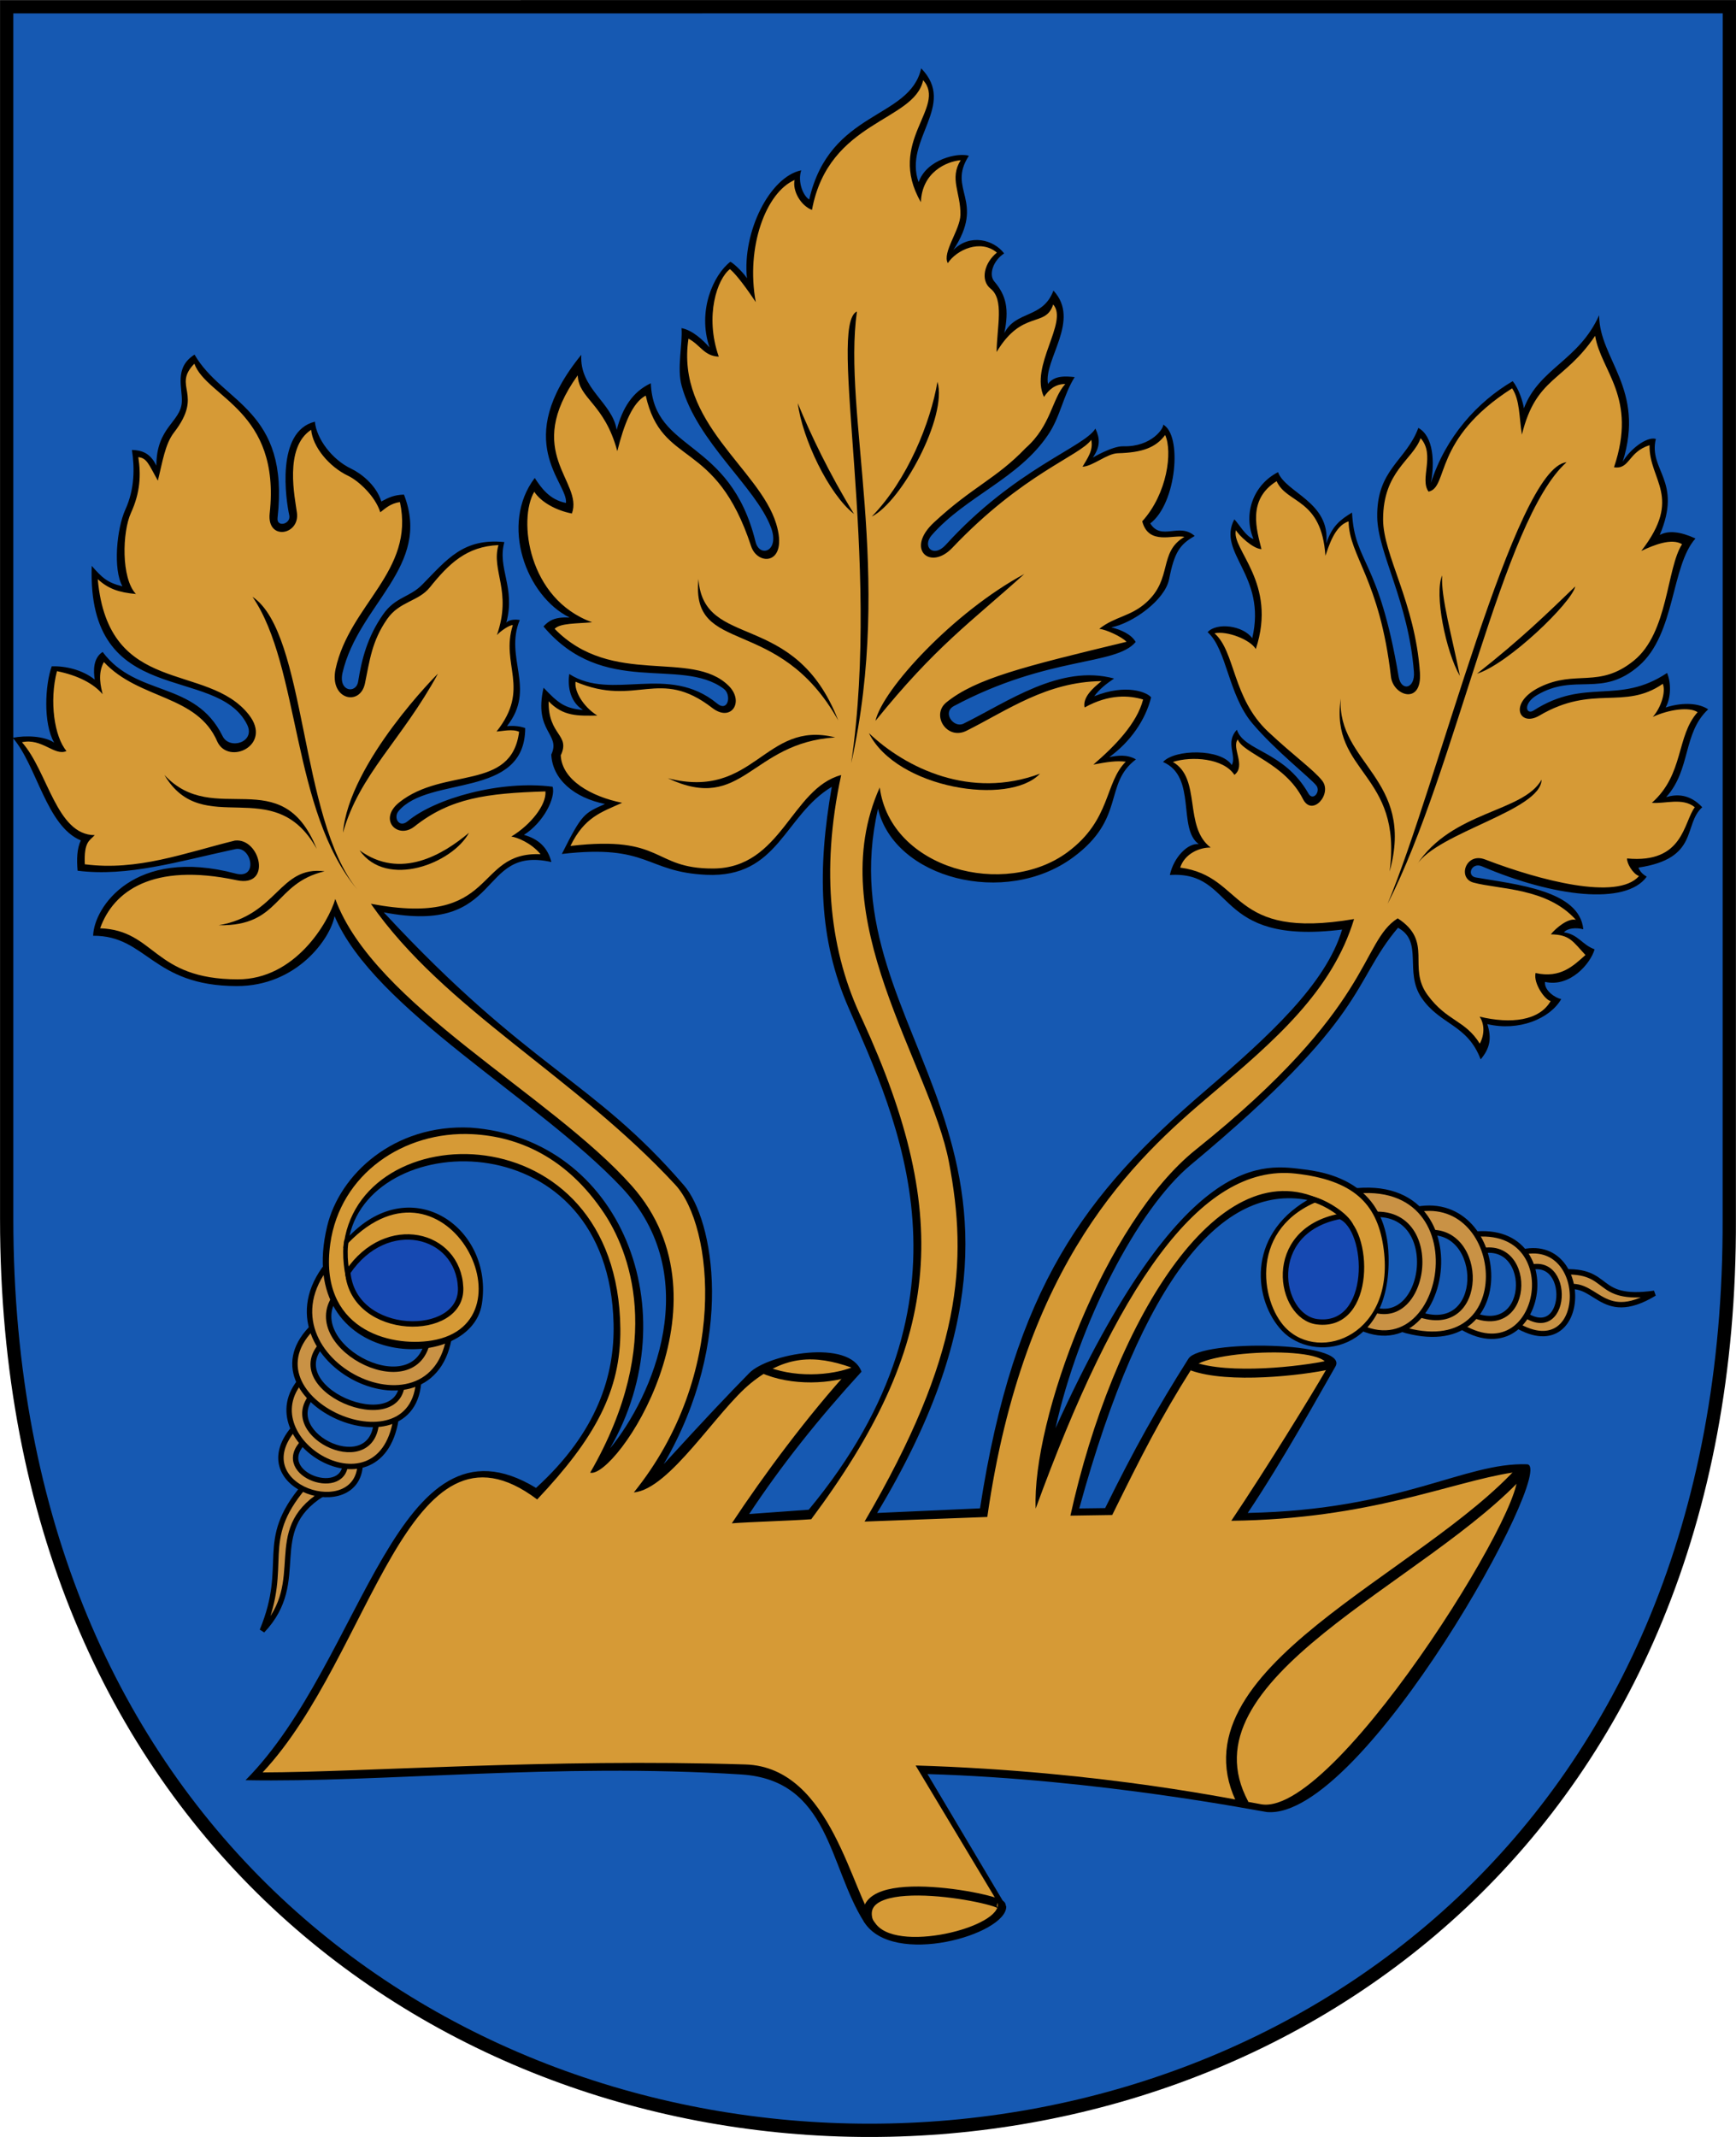 <?xml version="1.0" encoding="UTF-8" standalone="no"?>
<!-- Created with Inkscape (http://www.inkscape.org/) -->

<svg
   xmlns:svg="http://www.w3.org/2000/svg"
   xmlns="http://www.w3.org/2000/svg"
   version="1.1"
   width="390"
   height="480"
   id="svg4228">
  <defs
     id="defs4232" />
  <path
     d="M 1.5,1.512 388.505,1.501 c -0.015,268.35 -0.019,272.309 -0.019,272.321 C 389.478,546.743 1.506,546.749 1.503,273.821 L 1.5,1.512 z"
     id="path2902"
     style="fill:#1659b2;fill-opacity:1;stroke:#000000;stroke-width:2.986;stroke-miterlimit:4;stroke-opacity:1;stroke-dasharray:none" />
  <path
     d="m 68.267,333.931 c 2.18,1.533 1.666,0.692 4.055,1.678 -13.281,8.444 -2.718,19.39 -13.404,30.661 6.285,-15.119 -1.146,-19.919 9.349,-32.339 z"
     id="path2825"
     style="fill:#c99245;fill-opacity:1;stroke:#000000;stroke-width:1.211;stroke-linecap:butt;stroke-linejoin:miter;stroke-miterlimit:4;stroke-opacity:1;stroke-dasharray:none" />
  <path
     d="m 80.92,328.841 c -1.595,0.289 -1.613,-0.089 -3.316,-0.137 -0.369,8.291 -17.393,1.923 -8.75,-5.41 -3.622,-2.916 -1.678,-0.673 -2.85,-2.455 -11.383,13.423 14.478,21.314 14.916,8.002 z"
     id="path2823"
     style="fill:#c99245;fill-opacity:1;stroke:#000000;stroke-width:1.211;stroke-linecap:butt;stroke-linejoin:miter;stroke-miterlimit:4;stroke-opacity:1;stroke-dasharray:none" />
  <path
     d="m 84.531,319.704 c -1.232,12.929 -23.398,1.823 -13.5,-7.163 -1.564,-1.391 -1.005,-2.559 -1.894,-4.035 -15.334,13.521 16.096,33.412 19.82,10.281 -2.08,0.745 -2.436,0.818 -4.426,0.917 z"
     id="path2821"
     style="fill:#c99245;fill-opacity:1;stroke:#000000;stroke-width:1.211;stroke-linecap:butt;stroke-linejoin:miter;stroke-miterlimit:4;stroke-opacity:1;stroke-dasharray:none" />
  <path
     d="m 94.078,308.597 c -0.909,0.824 -2.098,1.189 -3.728,1.003 0.833,14.358 -29.603,2.025 -16.883,-8.722 -1.838,-1.633 -1.561,-1.542 -2.847,-3.137 -17.665,16.616 24.1,34.453 23.458,10.856 z"
     id="path2819"
     style="fill:#c99245;fill-opacity:1;stroke:#000000;stroke-width:1.211;stroke-linecap:butt;stroke-linejoin:miter;stroke-miterlimit:4;stroke-opacity:1;stroke-dasharray:none" />
  <path
     d="m 101.175,298.097 c -2.002,0.875 -2.521,1.64 -4.912,1.73 -1.544,16.69 -29.035,2.839 -20.944,-8.569 -1.705,-2.198 -1.106,-4.189 -1.709,-7.17 -17.217,21.619 25.547,42.012 27.564,14.008 z"
     id="path2817"
     style="fill:#c99245;fill-opacity:1;stroke:#000000;stroke-width:1.211;stroke-linecap:butt;stroke-linejoin:miter;stroke-miterlimit:4;stroke-opacity:1;stroke-dasharray:none" />
  <path
     d="m 350.711,285.728 c 0.619,1.67 0.618,1.452 0.026,3.763 7.788,-3.002 8.589,8.446 20.922,1.016 -13.886,1.939 -9.334,-5.516 -20.948,-4.779 z"
     id="path2826"
     style="fill:#c99245;fill-opacity:1;stroke:#000000;stroke-width:1.211;stroke-linecap:butt;stroke-linejoin:miter;stroke-miterlimit:4;stroke-opacity:1;stroke-dasharray:none" />
  <path
     d="m 338.998,296.565 c 0.742,-0.364 1.688,-1.58 2.079,-2.394 11.459,9.833 12.578,-14.121 1.149,-8.939 -0.268,-1.615 -0.236,-2.75 -0.794,-3.86 16.634,-4.462 15.651,27.93 -2.433,15.192 z"
     id="path2824"
     style="fill:#c99245;fill-opacity:1;stroke:#000000;stroke-width:1.211;stroke-linecap:butt;stroke-linejoin:miter;stroke-miterlimit:4;stroke-opacity:1;stroke-dasharray:none" />
  <path
     d="m 328.492,277.661 c 1.086,1.794 2.285,2.137 2.545,3.854 13.579,-5.214 13.685,20.075 -0.743,13.591 -1.094,1.239 -1.07,1.698 -2.718,2.431 19.451,12.698 25.812,-25.241 0.917,-19.876 z"
     id="path2822"
     style="fill:#c99245;fill-opacity:1;stroke:#000000;stroke-width:1.211;stroke-linecap:butt;stroke-linejoin:miter;stroke-miterlimit:4;stroke-opacity:1;stroke-dasharray:none" />
  <path
     d="m 318.483,295.121 c 15.51,5.671 15.202,-19.764 2.02,-18.223 -0.321,-1.448 -0.969,-4.257 -2.173,-5.257 20.492,-3.764 23.598,35.216 -3.586,26.877 1.288,-1.566 0.831,0.05 3.74,-3.397 z"
     id="path3602"
     style="fill:#c99245;fill-opacity:1;stroke:#000000;stroke-width:1.211;stroke-linecap:butt;stroke-linejoin:miter;stroke-miterlimit:4;stroke-opacity:1;stroke-dasharray:none" />
  <path
     d="m 301.654,295.765 c 2.916,-1.461 3.124,-1.403 4.11,-2.955 14.754,9.566 19.741,-23.062 1.123,-19.821 -0.272,-3.073 -2.811,-4.287 -3.419,-5.355 31.357,-4.27 21.109,45.381 -1.815,28.132 z"
     id="path3600"
     style="fill:#c99245;fill-opacity:1;stroke:#000000;stroke-width:1.211;stroke-linecap:butt;stroke-linejoin:miter;stroke-miterlimit:4;stroke-opacity:1;stroke-dasharray:none" />
  <path
     d="m 255.202,170.575 c -2.116,-1.204 -4.162,-0.843 -5.989,-0.522 4.744,-3.431 8.123,-8.336 9.39,-13.402 -0.809,-1.126 -5.603,-3.158 -12.77,-0.257 1.171,-1.64 2.774,-2.85 4.452,-3.983 -12.145,-3.289 -23.967,5.297 -33.841,10.143 -2.169,1.065 -4.872,-2.512 -2.118,-3.978 21.303,-11.342 36.219,-8.96 40.811,-14.374 -0.978,-1.731 -3.315,-2.753 -5.471,-3.281 4.831,-0.963 12.054,-6.128 12.98,-10.836 1.173,-5.962 2.349,-7.772 5.752,-9.692 -3.483,-3.116 -7.482,1.188 -9.988,-2.82 5.93,-4.49 7.237,-19.885 2.888,-22.202 0.286,0.621 -2.463,5.055 -8.984,4.877 -2.43,-0.066 -6.808,2.536 -6.808,2.536 1.742,-2.535 1.608,-4.291 0.584,-6.514 -2.463,4.155 -18.103,9.037 -33.624,26.117 -2.759,3.035 -5.4,0.393 -3.144,-2.182 7.633,-8.711 19.436,-12.63 26.083,-22.467 2.798,-4.042 3.423,-8.881 6.025,-13.032 -1.862,-0.178 -4.581,-0.47 -5.991,1.554 -1.047,-5.439 7.431,-14.328 1.219,-20.983 -2.396,6.367 -8.415,4.415 -11.037,9.561 1.111,-5.357 0.457,-8.447 -2.246,-11.614 -1.335,-1.564 -0.211,-4.739 2.207,-6.296 -2.303,-3.088 -7.681,-4.532 -11.415,-0.763 7.371,-11.225 -1.514,-13.462 3.497,-21.176 -2.483,-0.75 -9.454,0.746 -11.294,5.936 -3.45,-9.625 8.669,-17.26 0.578,-25.571 -2.584,11.546 -20.5,9.271 -25.154,29.453 -1.34,-0.767 -2.659,-3.938 -1.797,-6.545 -7.063,1.456 -13.271,13.839 -12.192,24.256 -0.445,-0.81 -2.63,-3.155 -3.722,-3.722 -3.804,2.915 -7.474,11.042 -4.684,19.251 -1.447,-1.634 -3.804,-3.879 -6.298,-4.341 0.289,3.717 -1.084,8.904 0.042,12.992 3.489,12.661 16.594,22.617 20.051,31.749 2.051,5.417 -2.555,6.933 -3.465,3.235 -5.746,-23.362 -22.913,-19.997 -23.519,-35.591 -4.124,1.92 -6.381,5.571 -7.667,10.474 -0.981,-6.203 -8.414,-9.222 -7.952,-16.87 -15.912,19.536 -2.899,28.747 -3.448,33.278 -3.652,-0.705 -5.538,-3.346 -7.009,-5.612 -7.891,10.395 -1.944,26.546 7.838,31.345 -3.415,-0.15 -4.67,0.719 -5.88,2.011 13.514,16.023 30.728,6.744 40.492,13.991 1.83,1.359 1.011,5.37 -1.486,3.312 -10.982,-9.055 -23.67,-0.441 -33.207,-6.627 -0.311,1.968 -0.248,5.989 3.08,8.085 -4.189,-0.377 -5.602,-1.589 -8.855,-5.005 -2.289,10.01 3.958,10.291 1.733,15.015 0.256,5.54 5.106,9.695 12.064,11.101 -4.698,2.114 -5.125,2.12 -9.689,11.229 19.674,-2.284 18.723,4.062 32.469,4.684 16.226,0.735 17.42,-13.311 28.17,-19.764 -3.247,18.587 -2.968,34.218 3.768,49.622 10.71,24.765 30.58,65.078 -8.945,112.752 -4.248,0.324 -9.131,0.647 -13.378,0.971 7.083,-10.715 15.28,-21.088 25.232,-31.972 -2.681,-7.43 -20.973,-4.007 -25.201,0.292 -4.76,4.852 -9.994,10.36 -19.232,20.478 16.275,-28.04 11.128,-54.983 4.586,-62.585 -20.662,-24.011 -34.668,-25.948 -67.474,-61.366 27.257,5.266 20.802,-15.101 37.653,-11.299 -0.82,-3.217 -2.828,-5.148 -6.163,-6.102 4.376,-2.764 7.167,-8.292 6.435,-10.814 -11.621,-1.509 -26.31,2.552 -32.551,7.748 -1.958,1.63 -3.275,-0.831 -2.059,-2.272 6.844,-8.113 28.405,-2.648 28.459,-18.65 -1.417,-0.506 -2.765,-0.531 -4.097,-0.444 6.666,-8.43 -0.668,-15.314 2.875,-23.842 -0.71,-0.113 -2.339,-0.193 -3.027,0.624 2.137,-7.975 -2.078,-12.182 -0.438,-18.118 -9.238,-0.926 -12.888,3.906 -18.44,9.555 -2.871,2.921 -6.056,2.734 -8.83,6.734 -3.475,5.012 -4.746,9.871 -5.581,15.064 -0.445,2.771 -4.507,2.276 -3.494,-2.042 3.624,-15.449 20.081,-23.807 13.794,-39.974 -2.171,0.073 -3.389,0.612 -5.082,1.543 -1.165,-3.722 -4.607,-6.328 -6.761,-7.351 -4.363,-2.071 -7.829,-6.788 -8.167,-10.572 -8.888,2.177 -6.473,17.778 -5.762,21.008 0.445,2.023 -2.877,2.808 -2.632,0.635 C 65.114,91.889 50.026,90.643 43.703,79.649 39.035,82.606 41.033,87.143 40.847,90.313 c -0.265,4.535 -5.718,5.601 -5.72,14.292 -1.398,-2.957 -3.408,-3.471 -5.49,-3.539 0.627,4.037 0.618,8.811 -1.473,13.389 -1.945,4.257 -2.809,13.437 -0.659,17.238 -3.423,-0.806 -4.571,-1.953 -6.897,-4.583 -1.099,32.34 28.025,21.957 34.893,35.619 2.012,4.003 -3.94,5.776 -5.49,2.632 -6.215,-12.608 -19.329,-8.682 -26.952,-18.921 -2.172,1.38 -2.086,4.312 -1.77,6.216 -2.747,-2.201 -6.57,-3.088 -9.665,-2.995 -1.485,4.107 -1.97,12.77 0.544,17.151 -2.216,-1.499 -6.347,-1.668 -9.302,-1.089 5.406,6.19 7.551,19.835 15.291,23.05 -0.857,1.791 -0.954,4.172 -0.726,6.806 11.278,1.415 22.609,-2.086 35.437,-4.855 3.619,-0.781 5.287,6.88 0.045,5.49 -22.803,-6.046 -31.829,7.63 -31.989,13.975 12.096,-0.074 13.19,11.274 32.283,11.301 13.483,0.02 21.038,-10.689 21.95,-15.715 8.835,20.909 45.639,40.994 64.42,60.859 19.009,20.106 6.908,47.248 -2.541,58.714 17.715,-30.659 2.578,-69.624 -31.342,-72.058 -17.183,-0.83 -29.429,10.51 -32.212,22.211 -7.671,32.254 32.198,33.579 34.767,17.419 2.682,-16.868 -15.491,-29.96 -29.726,-15.353 5.456,-24.319 58.268,-25.58 59.318,19.759 0.267,11.531 -3.625,24.324 -17.418,36.891 -31.327,-19.062 -38.605,38.796 -65.261,65.649 30.324,0.584 69.824,-3.934 111.368,-1.284 19.854,1.267 19.625,20.606 27.607,33.165 6.481,10.198 31.953,2.771 31.923,-3.491 l -17.696,-29.765 c 38.679,1.135 75.067,8.427 76.247,8.53 21.603,1.89 65.486,-77.867 58.442,-78.112 -14.098,-0.49 -28.132,10.224 -62.739,10.93 7.973,-11.904 16.162,-26.768 19.695,-32.891 3.27,-5.669 -30.264,-6.118 -33.014,-1.768 -6.997,11.067 -12.14,20.217 -18.717,33.569 l -5.821,0.075 c 14.339,-52.191 32.282,-72.849 51.265,-69.286 -13.908,8.208 -11.953,22.755 -5.731,29.358 6.897,7.319 24.527,4.99 23.961,-16.744 -0.378,-14.511 -10.535,-18.457 -18.829,-19.456 -8.822,-1.064 -27.15,-5.332 -56.003,58.098 5.15,-23.32 18.326,-49.099 30.399,-59.152 40.364,-33.611 36.07,-40.853 46.55,-53.248 5.783,3.14 1.319,9.896 5.289,15.736 4.162,6.122 10.297,5.925 13.276,13.827 2.106,-2.493 2.508,-4.739 1.501,-7.925 7.039,1.69 14.077,-1.196 16.602,-5.624 -1.214,-0.186 -3.848,-1.852 -3.65,-3.856 5.654,1.287 10.261,-4.162 11.146,-7.317 -2.841,-1.029 -3.646,-3.349 -6.884,-3.81 0.759,-0.927 2.668,-1.14 4.343,-0.692 -0.829,-8.775 -15.228,-10.075 -24.158,-11.641 -2.124,-0.372 -0.947,-3.499 1.388,-2.5 16.05,6.868 32.363,8.836 37.027,2.32 -0.891,-0.511 -1.532,-1.136 -1.86,-2.032 13.74,-2.064 9.958,-9.646 14.33,-13.556 -2.838,-3.023 -5.747,-2.959 -8.11,-2.278 5.6,-6.167 3.698,-14.39 9.44,-19.714 -1.86,-1.262 -5.298,-1.763 -9.556,-0.419 1.209,-2.156 1.26,-5.531 0.325,-7.751 -10.95,7.306 -18.317,0.949 -29.976,8.427 -1.719,1.103 -2.479,-1.555 0.754,-3.458 8.626,-5.075 14.497,0.739 22.918,-6.592 8.203,-7.14 7.173,-22.427 12.679,-28.58 -3.37,-1.558 -6.07,-1.85 -8.022,-0.795 5.18,-12.233 -2.572,-14.458 -0.882,-21.573 -2.173,-0.617 -6.031,2.607 -7.448,5.152 5.145,-16.439 -5.27,-23.019 -5.29,-32.93 -4.59,10.215 -13.455,11.873 -16.901,20.906 -0.174,-1.269 -1.074,-4.34 -2.519,-6.096 -7.896,4.611 -15.088,12.547 -18.366,22.867 0.862,-4.704 0.58,-10.485 -2.829,-12.371 -2.722,7.396 -9.446,9.311 -9.236,20.115 0.156,8.024 7.03,18.936 8.242,34.683 0.294,3.82 -2.859,4.479 -3.429,1.094 -4.511,-26.787 -9.867,-25.326 -10.475,-36.874 -2.542,1.557 -4.491,2.954 -5.786,6.941 0.978,-9.314 -9.12,-11.361 -10.835,-16.016 -5.401,2.744 -7.946,9.169 -5.522,15.01 -1.689,-0.519 -3.206,-3.301 -4.296,-4.424 -4.007,7.624 7.365,12.525 4.022,26.713 -2.017,-2.832 -7.927,-3.638 -10.021,-1.365 4.326,3.861 4.6,14.036 10.038,20.478 5.172,6.126 13.042,12.281 14.37,13.961 1.07,1.354 -0.736,3.613 -1.764,1.807 -5.479,-9.624 -14.448,-9.431 -16.078,-14.324 -2.661,2.871 -0.019,5.757 -1.135,7.939 -2.436,-3.743 -12.821,-3.609 -15.451,-0.698 7.682,3.323 3.172,14.992 8.036,18.459 -2.396,-0.327 -5.626,2.878 -6.501,6.923 15.072,-0.948 9.487,15.883 38.693,12.26 -3.652,12.248 -16.456,23.935 -30.782,36.233 -26.969,23.151 -42.879,44.041 -50.561,93.774 l -23.114,1.04 c 49.99,-83.029 -11.743,-106.034 0.199,-158.189 3.706,15.71 28.584,22.102 43.768,10.965 11.985,-8.79 6.827,-16.51 14.181,-22.053 l 0,-3e-5 z"
     id="path3599"
     style="fill:#000000;stroke:none" />
  <path
     d="m 245.628,171.742 c 4.899,-4.212 9.781,-9.24 11.177,-14.617 -3.119,-0.934 -7.606,-1.284 -13.144,1.786 -0.497,-2.282 1.936,-4.428 3.811,-5.92 -12.399,0.143 -21.199,6.593 -30.362,11.162 -4.391,2.19 -8.012,-3.552 -4.494,-6.392 6.641,-5.361 17.272,-8.006 40.465,-13.602 -1.141,-1.178 -4.561,-2.742 -6.118,-2.916 3.565,-2.805 7.002,-2.721 10.545,-5.903 6.008,-5.396 2.678,-11.285 8.578,-14.749 -2.55,-0.562 -8.059,1.957 -9.477,-3.495 5.638,-6.214 6.843,-15.657 5.146,-19.386 -2.088,2.802 -5.077,3.948 -10.623,4.094 -2.456,0.065 -5.627,2.939 -7.937,3.031 1.1,-1.894 2.472,-3.689 1.961,-6.041 -2.678,3.683 -15.328,7.532 -31.217,24.258 -4.941,5.202 -10.622,0.333 -4.116,-5.707 8.689,-8.066 13.984,-9.786 20.598,-16.705 5.749,-5.069 5.89,-11.11 8.897,-14.38 -2.347,-0.007 -3.699,1.325 -4.787,2.9 -3.261,-6.951 5.564,-16.812 2.069,-20.776 -1.689,5.341 -6.96,1.077 -12.713,10.686 0.084,-5.742 1.726,-11.766 -1.327,-14.212 -2.45,-1.962 -1.349,-5.921 1.399,-8.119 -3.684,-3.099 -9.05,-0.636 -11.027,2.364 -1.326,-2.369 2.763,-7.433 2.83,-10.84 0.098,-4.977 -2.547,-8.113 0.062,-12.281 -3.189,0.276 -8.706,2.702 -8.941,9.432 -7.88,-13.628 5.935,-21.314 0.505,-27.408 -1.983,9.377 -21.23,8.958 -24.975,29.144 -2.543,-0.965 -4.427,-4.326 -3.898,-6.719 -6.415,2.756 -11.015,15.044 -8.728,27.427 -1.6,-2.414 -4.195,-6.072 -5.8,-7.41 -2.821,2.141 -5.733,10.429 -2.511,19.661 -3.32,-0.137 -4.062,-2.584 -6.809,-4.043 -2.856,18.93 15.938,29.208 19.704,41.564 2.837,9.305 -4.149,9.562 -5.627,5.066 -8.03,-24.436 -20.05,-17.581 -23.676,-33.841 -3.011,1.599 -4.866,6.436 -6.39,12.478 -2.881,-10.751 -8.671,-11.727 -8.891,-17.032 -12.496,17.43 1.346,23.813 -1.309,31.042 -3.652,-0.705 -6.98,-2.618 -8.45,-4.885 -3.668,6.175 -1.458,24.109 12.998,29.317 -3.461,0.303 -7.211,0.178 -8.421,1.47 12.927,13.217 30.681,4.515 39.073,12.774 3.619,3.561 0.617,8.306 -3.674,4.991 -12.001,-9.269 -16.939,-0.055 -30.704,-5.879 -0.311,1.968 1.551,5.498 4.879,7.594 -4.37,0.076 -7.671,0.215 -10.924,-3.201 -0.116,7.768 4.947,7.417 2.722,12.141 0.256,5.54 6.829,9.257 13.787,10.663 -4.698,2.114 -8.462,3.211 -11.614,9.689 21.214,-2.476 18.26,5.1 32.02,5.069 15.456,-0.035 17.534,-17.949 28.806,-21.002 -4.72,21.866 -2.43,40.04 4.735,54.919 20.622,44.863 17.501,73.394 -11.462,112.247 -4.248,0.324 -13.595,0.592 -17.842,0.916 7.083,-10.716 16.957,-24.093 26.909,-34.977 -8.372,-2.961 -14.953,-2.727 -22.612,3.479 -7.654,6.201 -18.236,23.834 -26.31,24.562 21.448,-26.588 17.901,-59.831 9.305,-69.119 -22.733,-24.561 -51.806,-39.329 -68.382,-63.104 28.805,5.455 22.919,-11.772 38.124,-11.132 -2.115,-2.579 -5.37,-3.832 -6.572,-3.97 4.39,-2.64 7.919,-7.163 7.669,-10.139 -13.226,0.412 -21.349,1.479 -29.434,7.884 -3.759,2.978 -8.284,-1.555 -3.373,-5.45 10.046,-7.967 25.168,-2.38 26.888,-15.825 -1.462,-0.688 -3.74,-0.14 -5.071,-0.053 7.757,-9.778 0.824,-14.987 3.66,-23.9 -0.71,-0.113 -2.891,1.422 -3.579,2.239 3.465,-9.88 -1.348,-14.476 0.356,-20.22 -7.145,0.29 -11.136,4.163 -15.418,9.494 -2.564,3.193 -6.818,3.119 -9.592,7.119 -3.475,5.012 -3.909,9.31 -4.985,14.459 -1.097,5.248 -8.044,3.645 -6.604,-3.217 3.12,-14.531 17.831,-21.961 14.463,-37.505 -2.125,0.254 -3.356,1.482 -4.414,2.276 -1.165,-3.722 -5.041,-7.152 -7.194,-8.174 -4.363,-2.071 -7.998,-6.565 -8.336,-10.35 -6.166,3.992 -3.623,15.379 -3.192,18.658 0.661,5.026 -6.8,6.33 -6.124,0.1 C 63.094,92.206 46.458,89.328 43.665,81.692 c -5.052,5.182 2.221,6.677 -4.575,15.455 -2.036,2.63 -2.587,6.699 -3.629,10.814 -2.107,-3.752 -2.449,-5.068 -4.388,-5.275 0.627,4.037 0.431,7.961 -1.661,12.539 -1.945,4.257 -2.227,14.646 1.125,18.197 -3.877,-0.352 -6.228,-1.18 -8.576,-3.333 2.384,26.539 24.568,18.541 33.938,30.44 5.408,6.867 -4.519,11.428 -7.055,6.102 -4.558,-10.661 -17.526,-9.381 -25.503,-17.923 -1.484,2.666 -0.663,5.59 -0.29,7.222 -2.038,-2.398 -5.557,-4.224 -10.255,-5.176 -1.757,6.716 -0.585,14.736 2.14,17.938 -2.662,1.227 -5.492,-2.969 -10.002,-1.97 5.833,6.561 7.725,20.838 16.346,20.868 -1.174,1.291 -2.435,1.432 -2.231,6.542 11.845,1.559 22.462,-2.55 33.727,-5.326 5.681,-0.638 8.421,10.61 0.399,8.908 -18.951,-4.023 -27.714,2.489 -30.68,10.799 12.489,0.453 11.812,11.438 30.905,11.467 12.905,0.02 20.373,-12.767 21.926,-18.05 8.653,23.703 48.4,43.918 66.609,64.431 23.468,26.438 -3.71,65.852 -9.347,64.431 17.133,-29.685 8.505,-50.21 3.123,-58.282 -8.355,-12.532 -19.188,-17.219 -29.581,-17.751 -15.456,-0.791 -29.737,8.998 -31.924,24.568 -2.689,19.148 13.241,23.347 22.811,21.776 23.946,-3.932 2.541,-45.944 -19.87,-20.728 2.687,-30.205 61.713,-31.32 62.22,18.091 0.143,13.967 -5.751,24.641 -18.689,38.343 -29.167,-22.041 -36.993,34.995 -61.68,61.311 22.881,-0.058 64.634,-3.173 108.492,-1.786 19.384,0.613 23.864,29.372 29.404,35.988 5.54,6.617 30.205,-0.111 26.982,-5.48 l -18.177,-30.279 c 42.507,1.285 73.084,7.968 77.691,8.723 17.487,2.865 65.161,-75.869 56.389,-74.518 -13.866,2.134 -32.101,10.474 -63.159,10.826 7.973,-11.904 17.784,-27.818 21.317,-33.942 3.27,-5.669 -27.47,-4.556 -30.22,-0.206 -6.997,11.067 -11.27,19.5 -17.848,32.852 l -9.398,0.144 c 9.377,-42.566 32.738,-82.4 56.398,-70.911 -16.305,6.031 -13.772,22.772 -8.093,28.678 7.791,8.103 25.079,1.478 21.957,-18.441 -1.489,-9.497 -6.773,-14.699 -19.662,-16.155 -21.559,-2.435 -40.428,25.91 -58.401,75.255 -0.865,-19.822 15.432,-64.19 35.977,-80.636 40.219,-32.194 36.834,-46.531 45.355,-51.957 8.093,5.257 2.089,10.923 6.701,17.212 4.378,5.97 8.436,5.604 11.736,10.939 1.143,-2.108 1.032,-4.483 -0.04,-6.065 7.039,1.69 13.436,0.922 15.961,-3.506 -1.214,-0.186 -3.912,-3.905 -3.393,-6.295 5.654,1.287 8.593,-1.723 11.211,-4.044 -2.88,-3.102 -3.535,-4.589 -7.782,-4.644 1.208,-1.505 3.951,-3.706 5.626,-3.259 -6.475,-7.235 -17.186,-6.795 -23.003,-8.368 -3.658,-0.989 -1.73,-6.861 2.607,-5.195 12.352,4.747 29.732,9.285 34.589,3.732 -1.404,-0.511 -2.751,-2.868 -2.694,-3.957 12.713,1.209 12.653,-8.106 15.228,-11.503 -2.774,-2.253 -6.773,-0.713 -9.65,-0.994 7.268,-6.423 5.431,-14.968 10.275,-20.356 -1.86,-1.262 -6.453,-0.608 -10.069,1.057 1.786,-1.963 2.993,-5.595 2.25,-7.43 -8.704,6.023 -15.716,0.047 -27.73,7.143 -4.543,2.683 -7.096,-2.88 0.113,-6.409 8.131,-3.98 13.246,0.43 21.122,-5.95 7.737,-6.267 7.314,-20.689 10.818,-26.142 -2.336,-1.432 -6.348,0.173 -9.156,1.513 9.427,-12.161 1.698,-15.831 1.856,-23.753 -4.868,1.533 -4.4,5.494 -7.988,4.96 5.309,-15.701 -2.93,-21.565 -4.236,-29.529 -7.028,10.408 -13.247,9.175 -16.452,22.189 -0.642,-3.932 -0.433,-7.741 -2.198,-10.395 -17.956,11.441 -14.197,22.239 -18.77,23.203 -2.085,-2.821 1.562,-8.253 -1.783,-12 -1.759,4.894 -8.418,7.394 -8.433,18.201 -0.012,8.045 7.177,18.661 8.274,34.415 0.517,7.432 -6.013,5.268 -6.509,0.965 -2.527,-21.928 -9.412,-27.111 -9.513,-34.885 -3.184,0.915 -4.555,5.906 -5.208,7.711 -0.879,-13.011 -8.667,-11.594 -10.963,-16.754 -6.653,4.156 -4.481,10.934 -3.404,15.267 -1.969,-0.088 -5.158,-3.182 -5.74,-4.263 -1.112,4.323 9.401,11.811 4.465,26.7 -1.251,-2.127 -6.479,-4.147 -9.277,-3.534 4.711,4.118 3.969,14.529 12.059,22.114 5.791,5.43 10.216,8.554 12.131,10.985 2.345,2.977 -2.25,8.234 -4.324,4.118 -4.077,-8.091 -13.425,-10.18 -14.635,-13.369 -1.474,1.844 1.928,5.898 -0.76,7.951 -2.436,-3.743 -9.586,-4.269 -13.82,-2.897 6.486,3.73 2.329,14.55 8.488,19.217 -2.525,-0.038 -5.845,1.393 -6.848,4.508 14.717,1.968 10.776,16.391 39.064,11.557 -4.916,16.133 -17.675,27.201 -32.095,39.388 -17.275,14.6 -42.097,37.343 -50.3,94.916 l -27.573,1.031 c 21.822,-37.293 23.249,-58.201 18.957,-80.728 -4.21,-22.097 -28.773,-54.678 -15.55,-84.167 2.442,18.404 28.121,24.99 42.223,14.512 9.776,-7.264 8.261,-15.523 13.047,-20.296 -2.115,-0.259 -4.143,0.05 -7.281,0.644 l 0,1e-5 0,-2e-5 z"
     id="path3599-7"
     style="fill:#d69a36;fill-opacity:1;stroke:none" />
  <path
     d="m 267.843,306.869 c 8.158,2.954 24.518,1.093 30.769,-0.289"
     id="path2852"
     style="fill:none;stroke:#000000;stroke-width:2.019;stroke-linecap:butt;stroke-linejoin:miter;stroke-miterlimit:4;stroke-opacity:1;stroke-dasharray:none" />
  <path
     d="m 294.513,269.254 c 3.342,0.798 7.867,3.76 8.937,6.08"
     id="path3652"
     style="fill:none;stroke:#000000;stroke-width:1.211;stroke-linecap:butt;stroke-linejoin:miter;stroke-miterlimit:4;stroke-opacity:1;stroke-dasharray:none" />
  <path
     d="m 78.133,285.765 c 8.723,-12.902 24.81,-8.809 25.346,3.45 0.503,11.493 -24.108,11.319 -25.346,-3.45 z"
     id="path2828"
     style="fill:#1649b2;fill-opacity:1;stroke:#000000;stroke-width:1.211;stroke-linecap:butt;stroke-linejoin:miter;stroke-miterlimit:4;stroke-opacity:1;stroke-dasharray:none" />
  <path
     d="m 77.87,278.546 c -0.686,3.067 0.085,8.064 0.726,9.642"
     id="path2876"
     style="fill:none;stroke:#000000;stroke-width:1.01px;stroke-linecap:butt;stroke-linejoin:miter;stroke-opacity:1" />
  <path
     d="m 191.915,307.905 c -4.895,2.015 -13.942,2.667 -20.762,-0.454"
     id="path2854"
     style="fill:none;stroke:#000000;stroke-width:1.817;stroke-linecap:butt;stroke-linejoin:miter;stroke-miterlimit:4;stroke-opacity:1;stroke-dasharray:none" />
  <path
     d="m 195.11,431.517 c -3.726,-12.052 31.957,-4.545 29.74,-3.37"
     id="path3628"
     style="fill:none;stroke:#000000;stroke-width:2.019;stroke-linecap:butt;stroke-linejoin:miter;stroke-miterlimit:4;stroke-opacity:1;stroke-dasharray:none" />
  <path
     d="m 342.278,329.841 c -22.041,24.854 -78.663,46.132 -62.895,75.451"
     id="path3626"
     style="fill:none;stroke:#000000;stroke-width:2.423;stroke-linecap:butt;stroke-linejoin:miter;stroke-miterlimit:4;stroke-opacity:1;stroke-dasharray:none" />
  <path
     d="m 56.725,134.053 c 12.242,8.226 10.446,49.721 23.549,65.747 C 65.458,182.151 67.468,149.705 56.725,134.053 z"
     id="path3699"
     style="fill:#000000;stroke:none" />
  <path
     d="M 77.053,187.049 C 78.351,171.319 98.522,151.107 98.379,151.34 90.294,166.207 80.72,173.925 77.053,187.049 z"
     id="path3701"
     style="fill:#000000;stroke:none" />
  <path
     d="m 36.942,174.072 c 11.147,12.091 26.332,-3.128 34.212,16.607 -9.592,-17.297 -25.577,-1.91 -34.212,-16.607 z"
     id="path3703"
     style="fill:#000000;stroke:none" />
  <path
     d="m 72.924,195.716 c -10.197,-1.307 -10.487,9.791 -23.776,12.115 13.978,0.227 12.257,-9.417 23.776,-12.115 z"
     id="path3707"
     style="fill:#000000;stroke:none" />
  <path
     d="m 80.774,190.997 c 9.223,6.716 18.768,0.951 24.593,-3.948 -3.717,6.881 -18.485,12.646 -24.593,3.948 z"
     id="path2835"
     style="fill:#000000;stroke:none" />
  <path
     d="m 156.911,130.06 c 1.146,16.135 21.66,6.636 31.399,31.762 -13.453,-24.065 -33.176,-14.277 -31.399,-31.762 z"
     id="path3609"
     style="fill:#000000;stroke:none" />
  <path
     d="m 150.03,174.81 c 16.956,7.969 18.501,-7.96 37.603,-9.176 -16.002,-3.986 -18.086,14.176 -37.603,9.176 z"
     id="path3611"
     style="fill:#000000;stroke:none" />
  <path
     d="m 195.204,164.672 c 8.313,7.894 22.868,14.94 38.437,9.112 -6.925,7.353 -32.219,3.348 -38.437,-9.112 z"
     id="path3613"
     style="fill:#000000;stroke:none" />
  <path
     d="m 196.68,161.912 c 13.536,-16.767 21.36,-22.099 33.432,-32.983 -15.885,8.565 -31.829,25.887 -33.432,32.983 z"
     id="path3615"
     style="fill:#000000;stroke:none" />
  <path
     d="m 191.226,171.409 c 6.766,-46.002 -5.382,-98.33 1.283,-101.45 -3.237,23.132 8.283,58.493 -1.283,101.45 z"
     id="path3617"
     style="fill:#000000;stroke:none" />
  <path
     d="m 195.846,116.032 c 8.047,-8.271 13.207,-21.114 14.759,-30.287 2.305,7.84 -8.057,26.941 -14.759,30.287 z"
     id="path3619"
     style="fill:#000000;stroke:none" />
  <path
     d="m 191.864,115.454 c -5.475,-8.905 -9.803,-17.939 -12.643,-24.897 1.032,7.982 6.942,20.427 12.643,24.897 z"
     id="path3619-1"
     style="fill:#000000;stroke:none" />
  <path
     d="m 301.2,156.921 c -2.433,16.807 13.956,16.683 10.98,38.84 5.791,-20.834 -11.804,-24.268 -10.98,-38.84 z"
     id="path2844"
     style="fill:#000000;stroke:none" />
  <path
     d="m 311.727,203.021 c 15.402,-30.096 25.772,-86.362 40.201,-99.187 -11.577,1.111 -28.978,72.361 -40.201,99.187 z"
     id="path3618"
     style="fill:#000000;stroke:none" />
  <path
     d="m 318.279,194.253 c 4.652,-7.289 27.908,-12.194 28.042,-19.122 -4.149,7.396 -20.096,6.93 -28.042,19.122 z"
     id="path3620"
     style="fill:#000000;stroke:none" />
  <path
     d="m 331.819,151.325 c 7.026,-2.191 21.319,-16.007 22.074,-19.603 -6.378,6.144 -12.135,11.776 -22.074,19.603 z"
     id="path3622"
     style="fill:#000000;stroke:none" />
  <path
     d="m 323.99,129.251 c -1.828,4.107 0.809,17.089 3.978,22.587 -1.687,-8.564 -4.324,-17.805 -3.978,-22.587 z"
     id="path3624"
     style="fill:#000000;stroke:none" />
  <path
     d="m 301.023,273.217 c 6.804,2.693 7.578,25.313 -5.164,23.668 -8.608,-1.112 -11.944,-20.364 5.164,-23.668 z"
     id="path2828-1"
     style="fill:#1649b2;fill-opacity:1;stroke:#000000;stroke-width:1.211;stroke-linecap:butt;stroke-linejoin:miter;stroke-miterlimit:4;stroke-opacity:1;stroke-dasharray:none" />
</svg>
